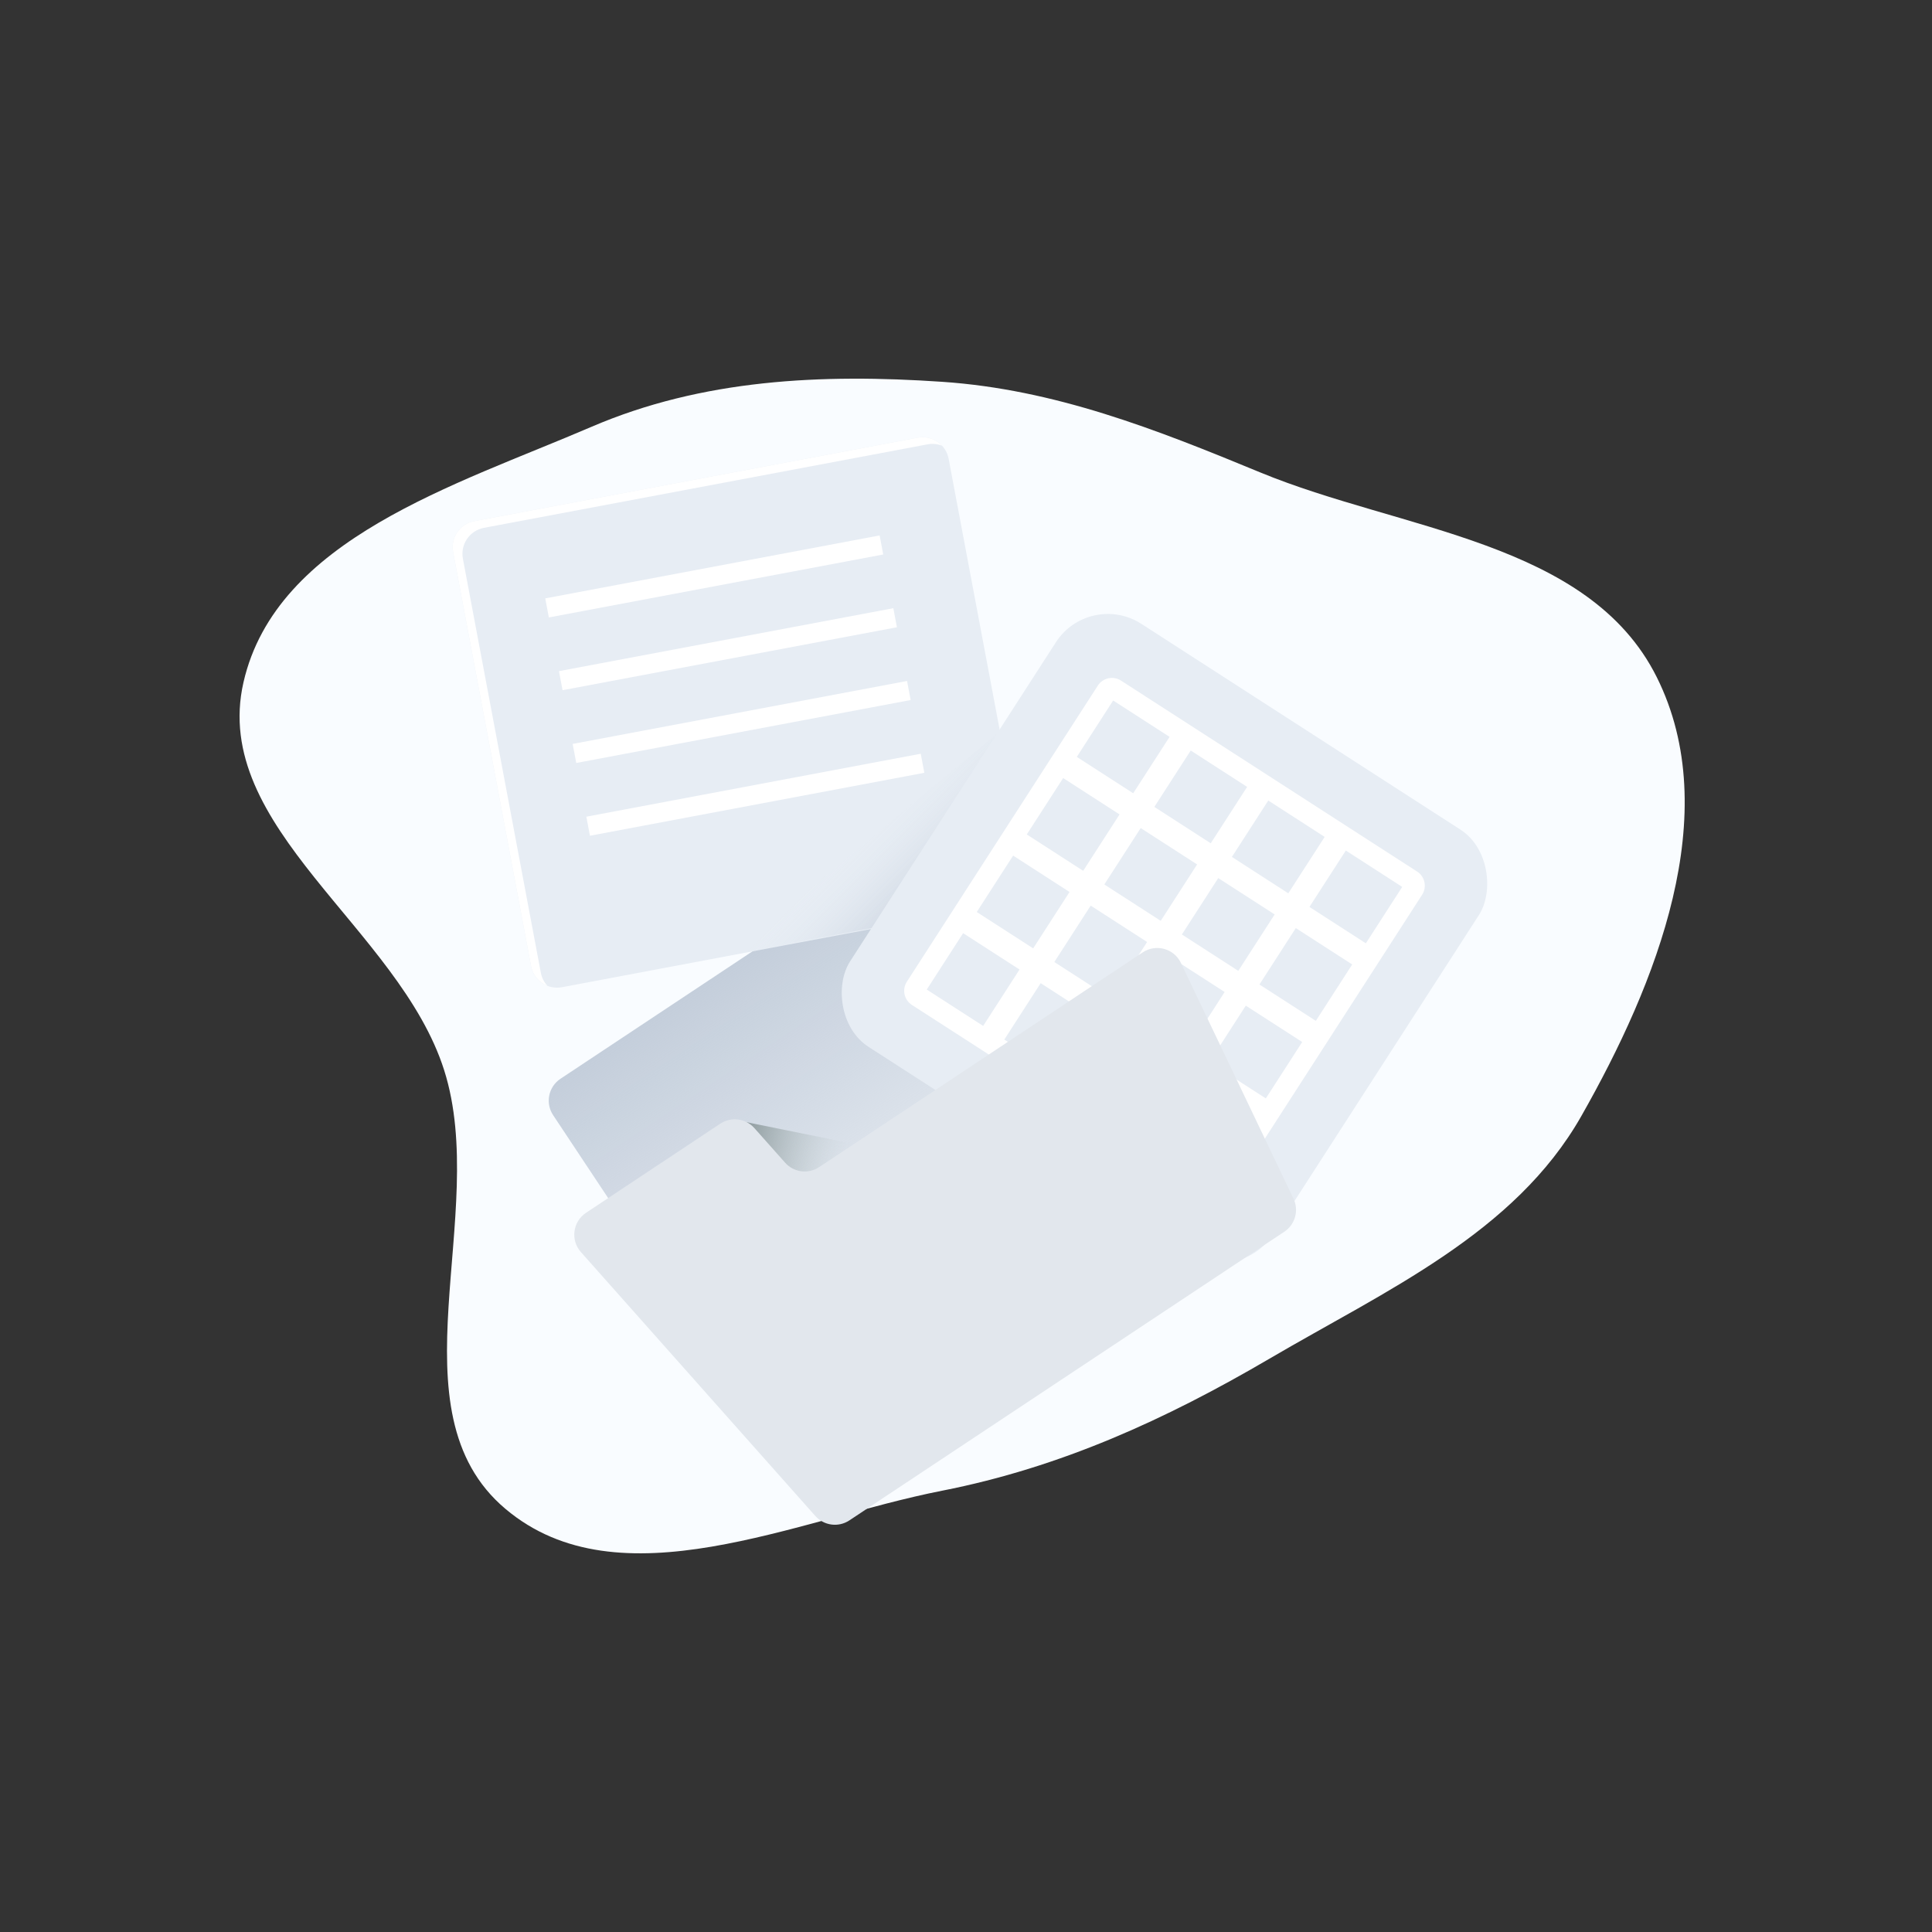 <svg id="interface/empty-content" viewBox="0 0 250 250" fill="none" xmlns="http://www.w3.org/2000/svg">
<rect x="0" y="0" width="250" height="250" fill="#333333" stroke="none"/>
<path fill-rule="evenodd" clip-rule="evenodd" d="M121.916 49.405C136.497 50.395 149.543 55.538 163.046 61.119C181.294 68.662 205.581 69.984 214.386 87.627C223.183 105.253 214.353 127.295 204.62 144.424C196.001 159.594 179.354 166.971 164.286 175.803C150.821 183.694 137.237 189.884 121.916 192.895C102.95 196.623 80.151 207.698 65.394 195.24C50.417 182.598 63.394 157.165 57.48 138.501C51.647 120.093 27.203 107.118 31.505 88.295C35.75 69.719 58.974 62.784 76.507 55.242C90.874 49.062 106.308 48.345 121.916 49.405Z" fill="#F9FCFF"/>
<path d="M128.058 102.736L72.521 139.595C71.772 140.093 71.251 140.868 71.073 141.749C70.895 142.631 71.074 143.547 71.571 144.296L105.389 195.252C105.887 196.001 106.662 196.521 107.543 196.7C108.424 196.878 109.341 196.699 110.09 196.202L165.627 159.343C166.376 158.845 166.897 158.07 167.075 157.189C167.253 156.307 167.074 155.391 166.577 154.642L132.759 103.686C132.261 102.937 131.486 102.417 130.605 102.238C129.723 102.06 128.807 102.239 128.058 102.736Z" fill="url(#paint0_linear_449_293927)"/>
<path d="M96.258 145.143L111.458 148.215L102.322 154.279L96.258 145.143Z" fill="url(#paint1_linear_449_293927)"/>
<path d="M147.261 125.538L133.31 104.517L127.227 103.287L143.605 127.964L147.261 125.537L147.261 125.538Z" fill="#C4CEDB"/>
<path d="M130.109 116.941L72.716 127.745C70.858 128.095 69.069 126.873 68.72 125.015L58.633 71.433C58.283 69.576 59.506 67.787 61.363 67.437L118.756 56.633C120.613 56.284 122.402 57.506 122.752 59.363L132.839 112.945C133.188 114.802 131.966 116.592 130.109 116.941Z" fill="#E7EDF4"/>
<path d="M69.985 125.879L59.898 72.297C59.548 70.44 60.771 68.651 62.628 68.302L120.021 57.498C120.677 57.374 121.323 57.45 121.901 57.677C121.128 56.841 119.958 56.407 118.756 56.633L61.363 67.437C59.506 67.787 58.283 69.576 58.633 71.433L68.719 125.015C68.946 126.217 69.776 127.149 70.836 127.566C70.414 127.11 70.108 126.536 69.985 125.88L69.985 125.879Z" fill="url(#paint2_linear_449_293927)"/>
<path d="M113.826 69.284L70.556 77.43L71.02 79.896L114.29 71.75L113.826 69.284ZM115.598 78.7L72.328 86.845L72.793 89.311L116.062 81.166L115.598 78.7ZM117.371 88.118L74.101 96.263L74.566 98.729L117.835 90.584L117.371 88.118ZM119.143 97.533L75.874 105.679L76.338 108.145L119.608 99.999L119.143 97.533Z" fill="white"/>
<path d="M116 119.5L130.5 97L132 92.5L94.5 123.5L116 119.5Z" fill="url(#paint3_linear_449_293927)"/>
<rect x="140.966" y="76.389" width="65.133" height="65.133" rx="8" transform="rotate(32.818 140.966 76.389)" fill="#E7EDF4"/>
<path fill-rule="evenodd" clip-rule="evenodd" d="M145.058 88.069C144.05 87.419 142.707 87.71 142.057 88.717L117.347 127.033C116.697 128.041 116.987 129.385 117.995 130.035L156.311 154.745C157.319 155.395 158.662 155.105 159.312 154.097L184.022 115.781C184.672 114.773 184.382 113.429 183.374 112.779L145.058 88.069ZM144.043 90.644L151.342 95.351L146.635 102.649L139.337 97.942L144.043 90.644ZM154.078 97.116L161.377 101.823L156.67 109.121L149.372 104.414L154.078 97.116ZM164.114 103.588L171.412 108.294L166.705 115.593L159.407 110.886L164.114 103.588ZM174.149 110.059L181.447 114.766L176.741 122.064L169.442 117.358L174.149 110.059ZM137.572 100.679L144.87 105.386L140.163 112.684L132.865 107.978L137.572 100.679ZM147.607 107.151L154.905 111.858L150.198 119.156L142.9 114.449L147.607 107.151ZM157.642 113.623L164.94 118.329L160.234 125.628L152.935 120.921L157.642 113.623ZM167.677 120.094L174.976 124.801L170.269 132.099L162.971 127.393L167.677 120.094ZM131.1 110.715L138.398 115.421L133.692 122.72L126.393 118.013L131.1 110.715ZM141.135 117.186L148.433 121.893L143.727 129.191L136.428 124.485L141.135 117.186ZM151.17 123.658L158.469 128.365L153.762 135.663L146.464 130.956L151.17 123.658ZM161.206 130.13L168.504 134.836L163.797 142.135L156.499 137.428L161.206 130.13ZM124.628 120.75L131.927 125.457L127.22 132.755L119.922 128.048L124.628 120.75ZM134.663 127.222L141.962 131.928L137.255 139.227L129.957 134.52L134.663 127.222ZM144.699 133.693L151.997 138.4L147.29 145.698L139.992 140.992L144.699 133.693ZM154.734 140.165L162.032 144.872L157.326 152.17L150.027 147.463L154.734 140.165Z" fill="white"/>
<path d="M152.806 124.598L167.374 155.098C168.102 156.623 167.597 158.451 166.189 159.386L109.91 196.738C108.502 197.672 106.621 197.428 105.499 196.164L75.167 162.017C73.798 160.475 74.109 158.079 75.828 156.939L93.208 145.404C94.615 144.469 96.496 144.714 97.618 145.977L101.591 150.448C102.713 151.712 104.594 151.956 106.002 151.022L147.871 123.234C149.588 122.094 151.917 122.737 152.806 124.598L152.806 124.598Z" fill="#E2E7ED"/>
<defs>
<linearGradient id="paint0_linear_449_293927" x1="100.289" y1="121.166" x2="137.859" y2="177.772" gradientUnits="userSpaceOnUse">
<stop stop-color="#C4CEDB"/>
<stop offset="1" stop-color="#C4CEDB" stop-opacity="0"/>
</linearGradient>
<linearGradient id="paint1_linear_449_293927" x1="109.331" y1="151.739" x2="90.959" y2="148.025" gradientUnits="userSpaceOnUse">
<stop stop-color="#C2CECE" stop-opacity="0"/>
<stop offset="0.179" stop-color="#AFBCBC" stop-opacity="0.179"/>
<stop offset="1" stop-color="#5B6A6A"/>
</linearGradient>
<linearGradient id="paint2_linear_449_293927" x1="98.078" y1="93.786" x2="47.543" y2="59.263" gradientUnits="userSpaceOnUse">
<stop stop-color="white"/>
</linearGradient>
<linearGradient id="paint3_linear_449_293927" x1="120.5" y1="117" x2="111.5" y2="108" gradientUnits="userSpaceOnUse">
<stop stop-color="#C9D2DE"/>
<stop offset="1" stop-color="#E7EDF4" stop-opacity="0"/>
</linearGradient>
</defs>
</svg>
